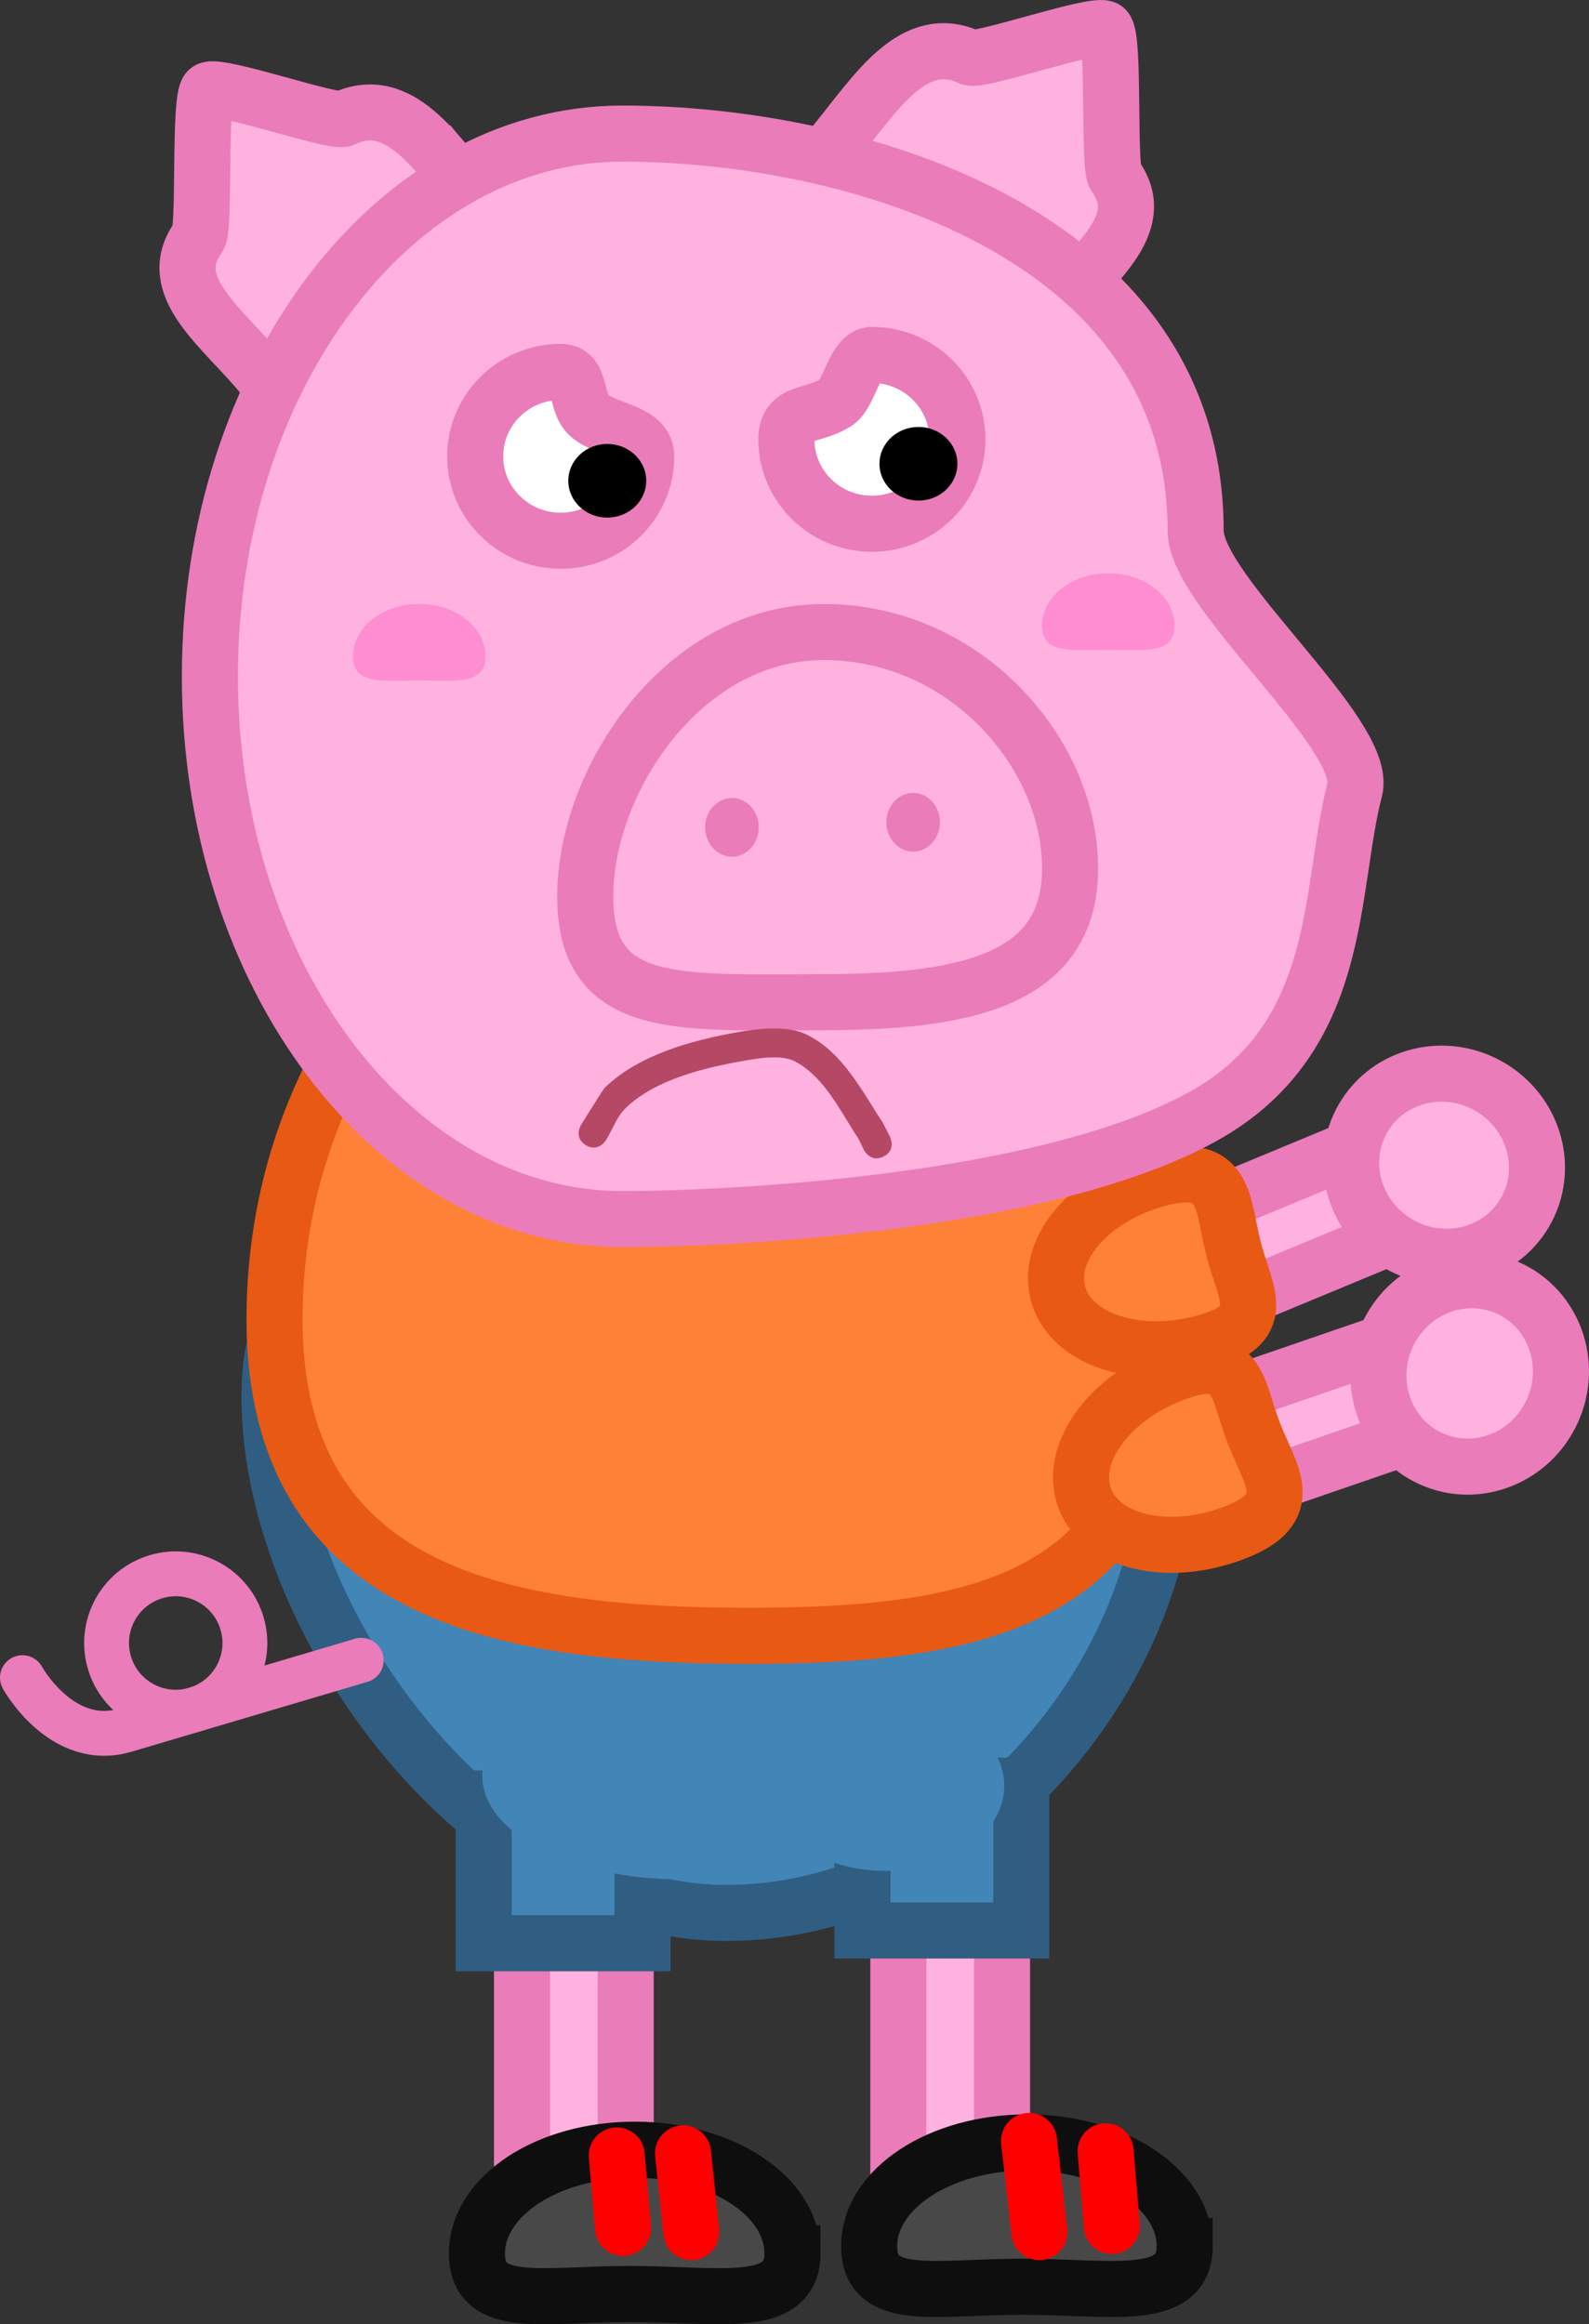 <svg version="1.1" xmlns="http://www.w3.org/2000/svg" xmlns:xlink="http://www.w3.org/1999/xlink" width="141.699" height="207.19" viewBox="0,0,141.699,207.19"><rect x="0" y="0" width="141.699" height="207.19" fill="#333333" stroke="none"/><g transform="translate(-171.803,-57.918)"><g data-paper-data="{&quot;isPaintingLayer&quot;:true}" fill-rule="nonzero" stroke-linejoin="miter" stroke-miterlimit="10" stroke-dasharray="" stroke-dashoffset="0" style="mix-blend-mode: normal"><path d="" data-paper-data="{&quot;index&quot;:null}" fill="#9966ff" stroke="none" stroke-width="0.5" stroke-linecap="butt"/><path d="M258.3,63.042c0.893,0.415 11.271,-3.194 12.069,-2.546c0.844,0.685 0.264,12.274 0.873,13.115c3.197,4.412 -2.221,8.032 -5.865,12.517c-4.339,5.341 -12.127,6.201 -17.395,1.921c-5.268,-4.28 -6.02,-12.079 -1.681,-17.419c3.682,-4.531 6.998,-9.911 11.999,-7.588z" data-paper-data="{&quot;index&quot;:null}" fill="#ffb2df" stroke="#ea7cba" stroke-width="5" stroke-linecap="butt"/><path d="M214.434,76.092c4.339,5.341 3.587,13.14 -1.681,17.419c-5.268,4.28 -13.055,3.42 -17.395,-1.921c-3.644,-4.485 -9.062,-8.105 -5.865,-12.517c0.61,-0.841 0.03,-12.43 0.873,-13.115c0.798,-0.649 11.176,2.961 12.069,2.546c5.001,-2.322 8.317,3.057 11.999,7.588z" data-paper-data="{&quot;index&quot;:null}" fill="#ffb2df" stroke="#ea7cba" stroke-width="5" stroke-linecap="butt"/><g data-paper-data="{&quot;index&quot;:null}" stroke-width="5"><path d="M251.913,253.151v-24.517h9.244v24.517z" fill="#ffb2df" stroke="#ea7cba" stroke-linecap="butt"/><path d="M277.448,258.142c0,5.105 -6.7,3.617 -14.469,3.617c-7.769,0 -13.665,1.488 -13.665,-3.617c0,-5.105 6.298,-9.244 14.067,-9.244c7.769,0 14.067,4.139 14.067,9.244z" fill="#484848" stroke="#0e0e0e" stroke-linecap="butt"/><path d="M264.489,256.887l-0.923,-8.122" fill="none" stroke="#ff0000" stroke-linecap="round"/><path d="M270.396,249.688l0.554,6.645" fill="none" stroke="#ff0000" stroke-linecap="round"/></g><g data-paper-data="{&quot;index&quot;:null}" stroke-width="5"><path d="M218.355,252.953v-24.517h9.244v24.517z" fill="#ffb2df" stroke="#ea7cba" stroke-linecap="butt"/><path d="M242.47,258.789c0,5.105 -6.7,3.617 -14.469,3.617c-7.769,0 -13.665,1.488 -13.665,-3.617c0,-5.105 6.298,-9.244 14.067,-9.244c7.769,0 14.067,4.139 14.067,9.244z" fill="#484848" stroke="#0e0e0e" stroke-linecap="butt"/><path d="M227.359,256.517l-0.554,-6.46" fill="none" stroke="#ff0000" stroke-linecap="round"/><path d="M232.712,249.872l0.738,7.014" fill="none" stroke="#ff0000" stroke-linecap="round"/></g><g data-paper-data="{&quot;index&quot;:null}" fill="#4285b7" stroke-linecap="butt"><path d="M276.031,186.987c0,20.358 -17.949,41.453 -39.466,41.453c-21.517,0 -40.731,-25.687 -40.731,-46.045c0,-20.358 20.886,-1.044 42.403,-1.044c21.517,0 37.794,-14.722 37.794,5.636z" stroke="#2f5e82" stroke-width="5"/><path d="M248.709,230.004v-12.902h14.167v12.902z" stroke="#2f5e82" stroke-width="5"/><path d="M261.358,217.102c0,4.192 -4.757,7.59 -10.625,7.59c-5.868,0 -10.625,-3.398 -10.625,-7.59c0,-4.192 4.757,-7.59 10.625,-7.59c5.868,0 10.625,3.398 10.625,7.59z" stroke="none" stroke-width="0"/><path d="M214.934,231.141v-12.902h14.167v12.902z" stroke="#2f5e82" stroke-width="5"/><path d="M250.227,216.216c0,5.1 -7.929,9.234 -17.709,9.234c-9.78,0 -17.709,-4.134 -17.709,-9.234c0,-5.1 7.929,-9.234 17.709,-9.234c9.78,0 17.709,4.134 17.709,9.234z" stroke="none" stroke-width="0"/></g><path d="M275.751,175.476c0,24.586 -15.259,28.262 -37.203,28.262c-21.944,0 -42.263,-3.676 -42.263,-28.262c0,-24.586 17.789,-44.517 39.733,-44.517c21.944,0 39.733,19.931 39.733,44.517z" data-paper-data="{&quot;index&quot;:null}" fill="#ff8138" stroke="#e85914" stroke-width="5" stroke-linecap="butt"/><g data-paper-data="{&quot;index&quot;:null}" stroke-width="5" stroke-linecap="butt"><path d="M300.759,184.8l-19.618,6.743l-2.796,-8.134l19.618,-6.743z" data-paper-data="{&quot;index&quot;:null}" fill="#ffb2df" stroke="#ea7cba"/><path d="M281.843,194.562c-5.855,2.225 -11.809,0.852 -13.297,-3.066c-1.489,-3.918 2.051,-8.898 7.906,-11.123c5.855,-2.225 5.615,1.231 7.104,5.149c1.489,3.918 4.143,6.815 -1.712,9.04z" data-paper-data="{&quot;index&quot;:null}" fill="#ff8138" stroke="#e85914"/><path d="M299.461,187.97c-4.083,-1.821 -5.871,-6.711 -3.993,-10.922c1.878,-4.211 6.711,-6.148 10.794,-4.327c4.083,1.821 5.871,6.711 3.993,10.922c-1.878,4.211 -6.711,6.148 -10.794,4.327z" fill="#ffb2df" stroke="#ea7cba"/></g><g data-paper-data="{&quot;index&quot;:null}" stroke-width="5" stroke-linecap="butt"><path d="M297.237,167.6l-19.162,7.947l-3.295,-7.945l19.162,-7.947z" fill="#ffb2df" stroke="#ea7cba"/><path d="M275.185,162.968c6.059,-1.589 5.58,2.31 6.644,6.365c1.064,4.054 3.266,6.728 -2.792,8.317c-6.059,1.589 -11.832,-0.409 -12.896,-4.463c-1.064,-4.054 2.985,-8.63 9.044,-10.219z" fill="#ff8138" stroke="#e85914"/><path d="M304.682,154.809c3.975,2.337 5.359,7.356 3.093,11.21c-2.266,3.854 -7.325,5.084 -11.3,2.747c-3.975,-2.337 -5.359,-7.356 -3.093,-11.21c2.266,-3.854 7.325,-5.084 11.3,-2.747z" fill="#ffb2df" stroke="#ea7cba"/></g><path d="M278.424,105.237c0,5.501 15.468,18.16 14.182,23.087c-2.321,8.896 -0.886,22.095 -13.501,29.101c-14.337,7.963 -43.22,9.165 -51.802,9.165c-20.315,0 -36.783,-21.661 -36.783,-48.382c0,-26.721 16.468,-48.382 36.783,-48.382c20.315,0 51.121,8.69 51.121,35.41z" data-paper-data="{&quot;index&quot;:null}" fill="#ffb2df" stroke="#ea7cba" stroke-width="5" stroke-linecap="butt"/><g data-paper-data="{&quot;index&quot;:null}" stroke-linecap="butt"><g fill="#ffffff" stroke="#ea7cba" stroke-width="5"><path d="M249.553,89.557c4.212,0 7.626,3.369 7.626,7.524c0,4.155 -3.414,7.524 -7.626,7.524c-4.212,0 -7.626,-3.369 -7.626,-7.524c0,-2.632 2.37,-1.948 4.444,-3.293c1.201,-0.778 1.638,-4.231 3.182,-4.231z"/></g><path d="M257.179,99.26c0,1.813 -1.556,3.282 -3.475,3.282c-1.919,0 -3.475,-1.469 -3.475,-3.282c0,-1.813 1.556,-3.282 3.475,-3.282c1.919,0 3.475,1.469 3.475,3.282z" fill="#000000" stroke="none" stroke-width="0"/></g><g data-paper-data="{&quot;index&quot;:null}" stroke-linecap="butt"><g fill="#ffffff" stroke="#ea7cba" stroke-width="5"><path d="M229.43,98.596c0,4.155 -3.414,7.524 -7.626,7.524c-4.212,0 -7.626,-3.369 -7.626,-7.524c0,-4.155 3.414,-7.524 7.626,-7.524c1.938,0 1.208,2.713 2.553,3.889c1.578,1.378 5.073,1.392 5.073,3.635z"/></g><path d="M229.43,100.775c0,1.813 -1.556,3.282 -3.475,3.282c-1.919,0 -3.475,-1.469 -3.475,-3.282c0,-1.813 1.556,-3.282 3.475,-3.282c1.919,0 3.475,1.469 3.475,3.282z" fill="#000000" stroke="none" stroke-width="0"/></g><path d="M267.229,135.31c0,10.243 -9.785,11.948 -22.416,11.948c-12.631,0 -20.823,0.799 -20.823,-9.444c0,-10.243 8.647,-23.554 21.278,-23.554c12.631,0 21.961,10.807 21.961,21.051z" data-paper-data="{&quot;index&quot;:null}" fill="#ffb2df" stroke="#ea7cba" stroke-width="5" stroke-linecap="butt"/><path d="M215.099,116.421c0,2.577 -2.646,2.162 -5.909,2.162c-3.264,0 -5.909,0.415 -5.909,-2.162c0,-2.577 2.646,-4.665 5.909,-4.665c3.264,0 5.909,2.089 5.909,4.665z" data-paper-data="{&quot;index&quot;:null}" fill="#fe8dd2" stroke="#ea7cba" stroke-width="0" stroke-linecap="butt"/><path d="M276.544,113.69c0,2.577 -2.646,2.162 -5.909,2.162c-3.264,0 -5.909,0.415 -5.909,-2.162c0,-2.577 2.646,-4.665 5.909,-4.665c3.264,0 5.909,2.089 5.909,4.665z" data-paper-data="{&quot;index&quot;:null}" fill="#fe8dd2" stroke="#ea7cba" stroke-width="0" stroke-linecap="butt"/><path d="M239.465,131.669c0,1.445 -1.07,2.617 -2.39,2.617c-1.32,0 -2.39,-1.172 -2.39,-2.617c0,-1.445 1.07,-2.617 2.39,-2.617c1.32,0 2.39,1.172 2.39,2.617z" data-paper-data="{&quot;index&quot;:null}" fill="#ea7cba" stroke="none" stroke-width="0" stroke-linecap="butt"/><path d="M255.622,131.214c0,1.445 -1.07,2.617 -2.39,2.617c-1.32,0 -2.39,-1.172 -2.39,-2.617c0,-1.445 1.07,-2.617 2.39,-2.617c1.32,0 2.39,1.172 2.39,2.617z" data-paper-data="{&quot;index&quot;:null}" fill="#ea7cba" stroke="none" stroke-width="0" stroke-linecap="butt"/><path d="M250.594,161.015c-1.165,0.582 -1.747,-0.582 -1.747,-0.582l-0.498,-1.018c-1.58,-2.372 -2.977,-5.455 -5.651,-6.881c-1.235,-0.659 -3.432,-0.259 -4.705,-0.031c-3.456,0.619 -7.763,1.645 -10.4,4.195c-0.809,0.783 -1.17,1.924 -1.767,2.879c0,0 -0.69,1.105 -1.795,0.414c-1.105,-0.69 -0.414,-1.795 -0.414,-1.795c0.154,-0.247 1.988,-3.196 2.094,-3.299c3.047,-2.966 7.807,-4.248 11.841,-4.961c1.88,-0.332 4.469,-0.659 6.259,0.243c3.196,1.611 4.837,4.992 6.705,7.791l0.66,1.298c0,0 0.582,1.165 -0.582,1.747z" data-paper-data="{&quot;index&quot;:null}" fill="#b54865" stroke="none" stroke-width="0.5" stroke-linecap="butt"/><g fill="none" stroke="#ea7cba" stroke-width="4"><path d="M181.563,206.135c-0.97,-3.265 0.889,-6.698 4.154,-7.668c3.265,-0.97 6.698,0.889 7.668,4.154c0.97,3.265 -0.889,6.698 -4.154,7.668c-3.265,0.97 -6.698,-0.889 -7.668,-4.154z" stroke-linecap="butt"/><path d="M204.017,205.918c0,0 -18.926,5.602 -21.026,6.226c-5.688,1.691 -9.188,-4.677 -9.188,-4.677" stroke-linecap="round"/></g></g></g></svg>
